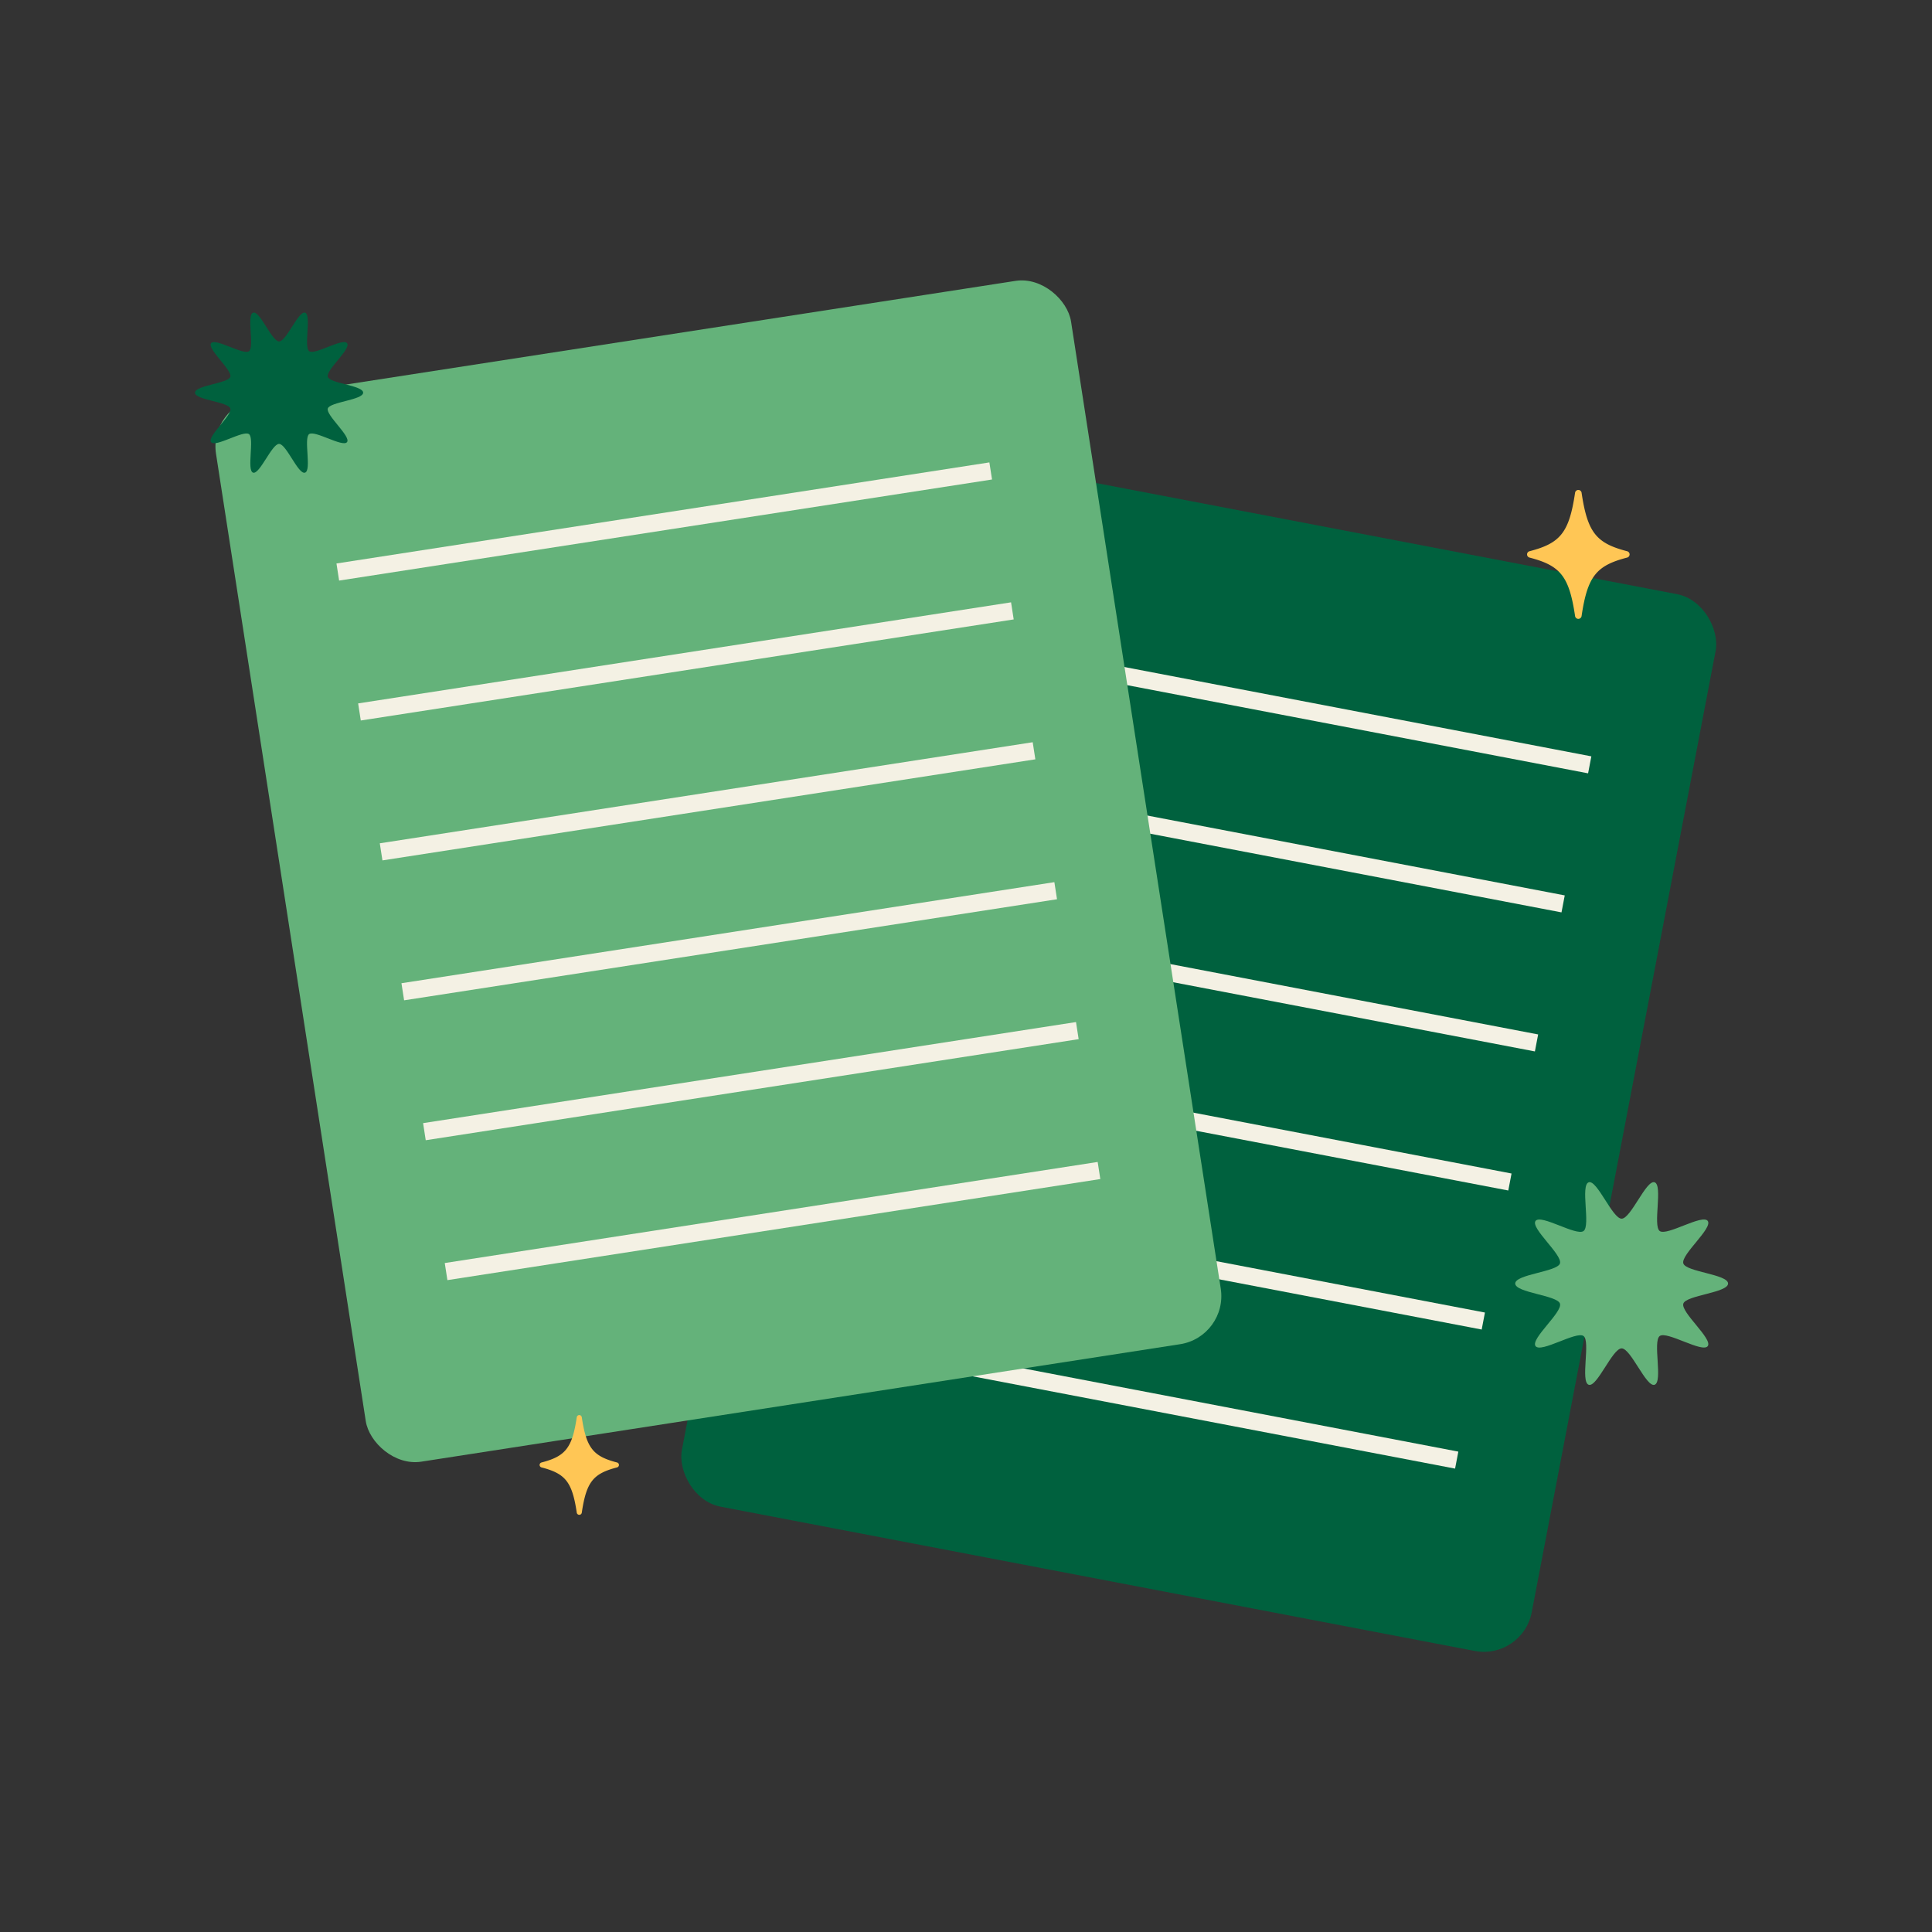 <svg id="Layer_1" data-name="Layer 1" xmlns="http://www.w3.org/2000/svg" viewBox="0 0 1080 1080"><rect x="0" y="0" width="1080" height="1080" fill="#333333" stroke="none"/><defs><style>.cls-1{fill:#00613e;}.cls-2{fill:#f4f1e4;}.cls-3{fill:#64b27a;}.cls-4{fill:#ffc655;}</style></defs><rect class="cls-1" x="428.35" y="286.4" width="483.65" height="601.48" rx="27.22" transform="translate(122.2 -115.42) rotate(10.83)"/><rect class="cls-2" x="522.67" y="387.97" width="369.33" height="9.67" transform="translate(86.36 -125.86) rotate(10.83)"/><rect class="cls-2" x="507.8" y="465.7" width="369.33" height="9.67" transform="translate(100.7 -121.68) rotate(10.83)"/><rect class="cls-2" x="492.94" y="543.43" width="369.33" height="9.67" transform="translate(115.03 -117.51) rotate(10.83)"/><rect class="cls-2" x="478.08" y="621.17" width="369.33" height="9.67" transform="translate(129.36 -113.33) rotate(10.83)"/><rect class="cls-2" x="463.21" y="698.9" width="369.33" height="9.67" transform="translate(143.7 -109.16) rotate(10.83)"/><rect class="cls-2" x="448.35" y="776.64" width="369.33" height="9.67" transform="translate(158.03 -104.98) rotate(10.83)"/><rect class="cls-3" x="159.77" y="186.3" width="483.65" height="601.48" rx="27.22" transform="translate(-69.79 67.18) rotate(-8.8)"/><rect class="cls-2" x="186.66" y="286.67" width="369.33" height="9.67" transform="translate(-40.23 60.25) rotate(-8.8)"/><rect class="cls-2" x="198.77" y="364.89" width="369.33" height="9.67" transform="translate(-52.05 63.02) rotate(-8.8)"/><rect class="cls-2" x="210.88" y="443.1" width="369.33" height="9.67" transform="translate(-63.88 65.79) rotate(-8.8)"/><rect class="cls-2" x="222.99" y="521.31" width="369.33" height="9.67" transform="translate(-75.7 68.57) rotate(-8.8)"/><rect class="cls-2" x="235.09" y="599.52" width="369.33" height="9.67" transform="translate(-87.53 71.34) rotate(-8.8)"/><rect class="cls-2" x="247.2" y="677.73" width="369.33" height="9.67" transform="translate(-99.35 74.11) rotate(-8.8)"/><path class="cls-4" d="M909.57,311.69c-17.21,4.47-22.14,10.36-25.46,32.72a1.84,1.84,0,0,1-3.63,0c-3.31-22.36-8.24-28.25-25.46-32.72a1.83,1.83,0,0,1,0-3.55c17.22-4.47,22.15-10.36,25.46-32.72a1.84,1.84,0,0,1,3.63,0c3.32,22.36,8.25,28.25,25.46,32.72A1.83,1.83,0,0,1,909.57,311.69Z"/><path class="cls-4" d="M344.93,820.29c-13.32,3.46-17.14,8-19.71,25.32a1.42,1.42,0,0,1-2.8,0c-2.57-17.31-6.39-21.86-19.71-25.32a1.42,1.42,0,0,1,0-2.75c13.32-3.46,17.14-8,19.71-25.32a1.42,1.42,0,0,1,2.8,0c2.57,17.31,6.39,21.86,19.71,25.32A1.42,1.42,0,0,1,344.93,820.29Z"/><path class="cls-1" d="M203,219.5c0,4.08-18.56,5.17-19.76,8.85S196.33,244,194,247.13s-18-6.79-21.19-4.46,1.51,20.3-2.3,21.54S160.08,248.14,156,248.14s-10.84,17.27-14.53,16.07.88-19.22-2.3-21.54-18.86,7.67-21.19,4.46,12-15,10.78-18.78S109,223.58,109,219.5s18.56-5.17,19.76-8.85S115.67,195,118,191.87s18,6.79,21.19,4.46-1.51-20.3,2.3-21.54,10.45,16.07,14.53,16.07,10.84-17.27,14.53-16.07-.88,19.22,2.3,21.54,18.86-7.67,21.19-4.46-12,15-10.78,18.78S203,215.42,203,219.5Z"/><path class="cls-3" d="M966,717.5c0,5.16-23.5,6.55-25,11.21-1.57,4.83,16.57,19.75,13.64,23.77s-22.77-8.6-26.83-5.64,1.92,25.69-2.91,27.26c-4.66,1.51-13.23-20.35-18.39-20.35s-13.73,21.86-18.39,20.35c-4.83-1.57,1.11-24.34-2.91-27.26s-23.88,9.7-26.83,5.64,15.21-18.94,13.64-23.77c-1.51-4.66-25-6.05-25-11.21s23.5-6.55,25-11.21c1.57-4.83-16.57-19.75-13.64-23.77s22.77,8.6,26.83,5.64-1.92-25.69,2.91-27.26c4.66-1.51,13.23,20.35,18.39,20.35s13.73-21.86,18.39-20.35c4.83,1.57-1.11,24.34,2.91,27.26s23.88-9.7,26.83-5.64S939.42,701.46,941,706.29C942.5,711,966,712.34,966,717.5Z"/></svg>